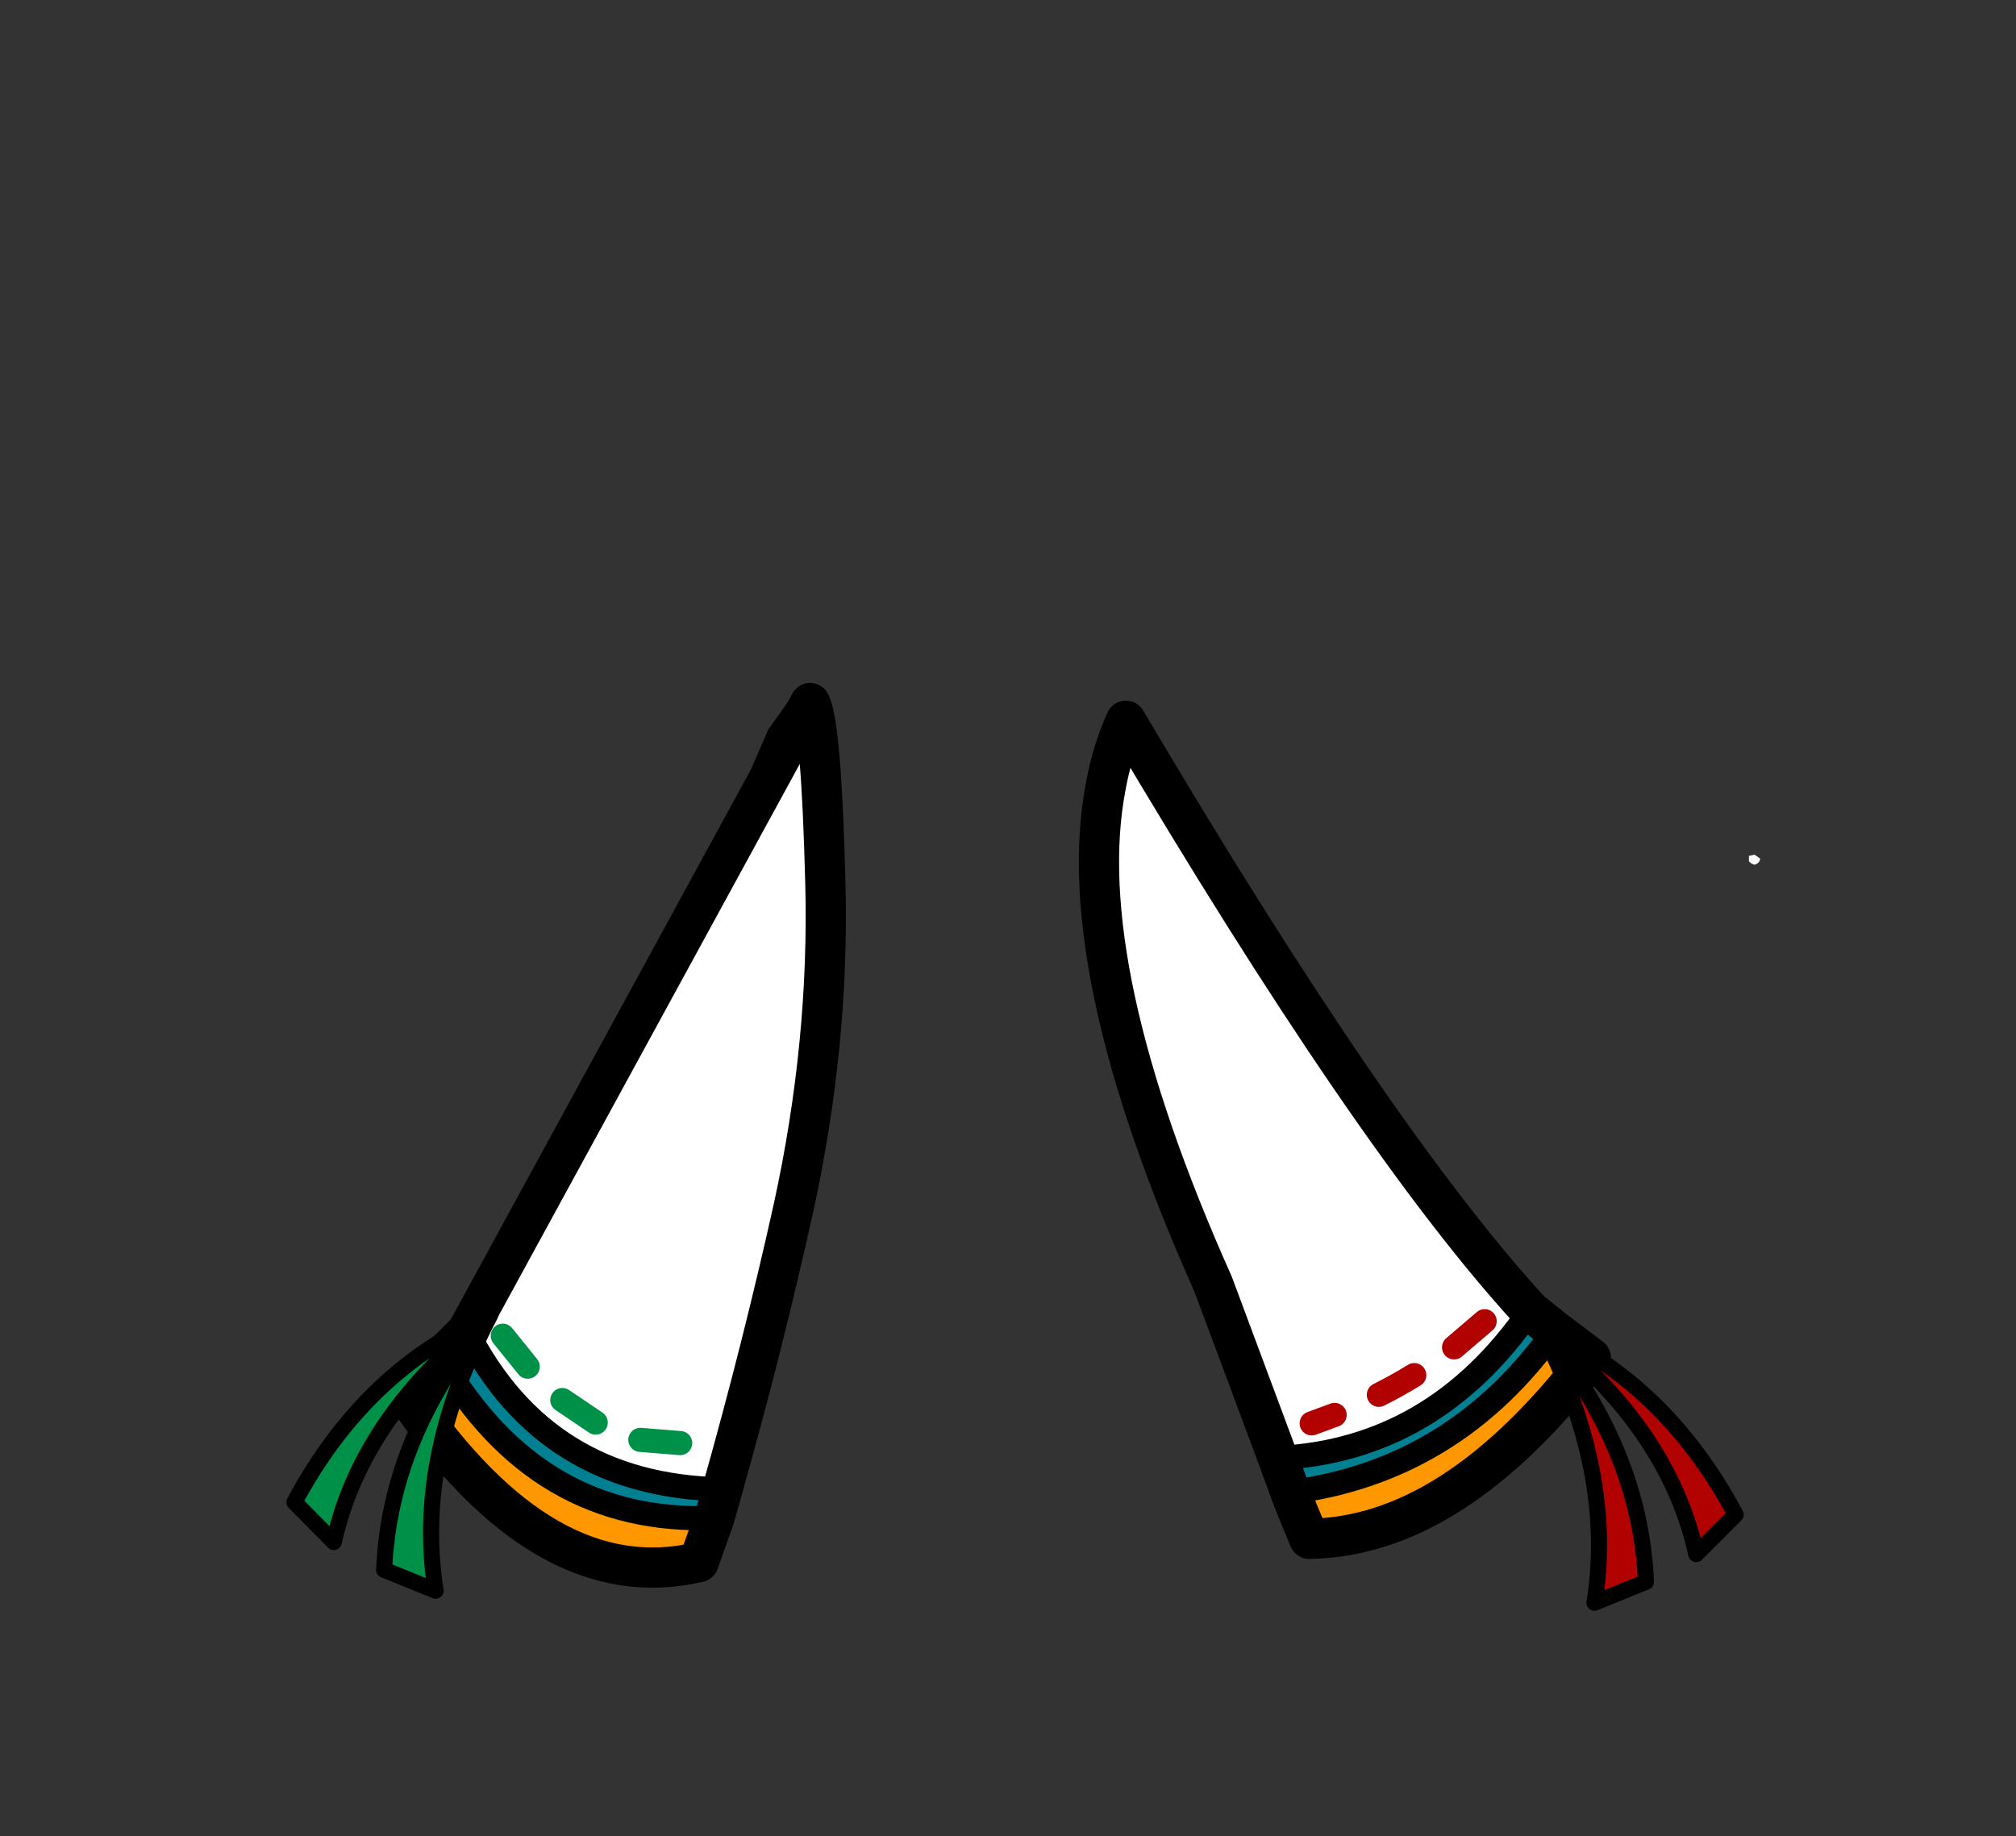 <?xml version="1.0" encoding="UTF-8" standalone="no"?>
<svg xmlns:xlink="http://www.w3.org/1999/xlink" height="228.25px" width="250.6px" xmlns="http://www.w3.org/2000/svg">
  <rect width="100%" height="100%" fill="#333333" stroke="none"/>
  <g transform="matrix(1, 0, 0, 1, 130.7, 221.95)">
    <use height="94.4" transform="matrix(1.0, 0.0, 0.0, 1.0, -63.9, -135.8)" width="112.35" xlink:href="#shape0"/>
    <use height="115.35" transform="matrix(1.0, 0.0, 0.0, 1.0, -95.1, -137.05)" width="183.2" xlink:href="#shape1"/>
  </g>
  <defs>
    <g id="shape0" transform="matrix(1, 0, 0, 1, 63.9, 135.8)">
      <path d="M7.35 -129.6 L7.25 -129.85 Q9.7 -135.35 12.15 -129.85 36.55 -86.7 43.3 -70.0 L46.95 -59.75 Q47.9 -56.45 48.25 -54.05 49.35 -46.3 45.0 -44.45 39.6 -42.15 36.35 -44.5 29.85 -49.35 24.7 -59.75 20.45 -68.3 17.15 -80.65 9.8 -108.0 7.0 -127.0 7.0 -129.05 7.3 -129.6 L7.35 -129.6 M25.15 -104.05 L25.0 -104.25 25.1 -104.05 25.15 -104.05 M27.2 -101.45 L27.2 -101.05 27.2 -100.7 27.35 -101.25 27.2 -101.45 M20.65 -105.45 Q16.15 -112.85 12.5 -119.9 14.55 -107.35 17.2 -95.3 19.85 -83.25 25.5 -69.7 27.8 -64.25 30.45 -59.75 34.25 -53.2 38.8 -48.85 41.55 -46.2 44.15 -50.25 45.6 -52.5 42.85 -59.75 41.5 -63.25 39.15 -67.95 31.9 -82.35 28.55 -90.2 25.15 -98.05 20.65 -105.45 M-35.2 -131.25 L-32.0 -135.75 Q-25.7 -137.35 -34.75 -82.05 -36.9 -70.1 -42.35 -50.95 -45.0 -41.8 -51.8 -41.4 -56.05 -41.2 -60.45 -44.0 -65.05 -46.9 -63.55 -58.25 L-58.5 -74.75 -57.35 -78.15 Q-53.8 -88.55 -35.2 -131.25 M-33.6 -122.8 Q-38.2 -114.05 -50.5 -80.95 -62.85 -47.95 -57.7 -47.1 -56.7 -45.75 -52.85 -46.45 -48.6 -47.25 -46.45 -52.25 -44.35 -57.25 -43.05 -63.05 -41.75 -68.9 -37.75 -92.45 -33.75 -116.0 -33.8 -118.35 L-33.8 -121.05 -33.6 -122.8" fill="#000000" fill-rule="evenodd" stroke="none"/>
      <path d="M20.65 -105.45 Q25.15 -98.05 28.55 -90.2 31.9 -82.35 39.15 -67.95 41.5 -63.25 42.85 -59.75 45.6 -52.5 44.15 -50.25 41.55 -46.2 38.8 -48.85 34.25 -53.2 30.45 -59.75 27.8 -64.25 25.5 -69.7 19.85 -83.25 17.2 -95.3 14.55 -107.35 12.5 -119.9 16.15 -112.85 20.65 -105.45 M-33.6 -122.8 L-33.8 -121.05 -33.8 -118.35 Q-33.75 -116.0 -37.75 -92.45 -41.75 -68.9 -43.05 -63.05 -44.35 -57.25 -46.45 -52.25 -48.6 -47.25 -52.85 -46.45 -56.7 -45.75 -57.7 -47.1 -62.85 -47.95 -50.5 -80.95 -38.2 -114.05 -33.6 -122.8" fill="#fff1dd" fill-rule="evenodd" stroke="none"/>
    </g>
    <g id="shape1" transform="matrix(1, 0, 0, 1, 95.1, 137.05)">
      <path d="M87.4 -114.45 Q86.9 -114.6 86.7 -114.9 L86.7 -115.55 87.4 -115.7 88.1 -115.2 Q88.05 -114.65 87.4 -114.45 M28.15 -40.7 L20.1 -62.3 Q2.45 -101.8 6.75 -124.2 7.55 -128.6 9.25 -132.35 40.05 -80.2 59.5 -59.0 47.55 -41.65 28.15 -40.7 M-72.65 -56.4 L-30.0 -134.55 Q-28.6 -131.85 -28.1 -112.05 -27.6 -92.25 -32.05 -71.85 -35.85 -54.7 -40.9 -36.8 -62.85 -37.2 -72.65 -56.4" fill="#ffffff" fill-rule="evenodd" stroke="none"/>
      <path d="M62.55 -56.55 L67.05 -53.15 Q50.0 -30.9 32.05 -30.65 30.3 -34.8 29.7 -36.45 50.15 -39.1 62.55 -56.55 M-41.9 -33.25 L-43.85 -27.75 Q-63.05 -23.25 -80.25 -48.6 L-75.95 -53.1 Q-63.9 -32.35 -41.9 -33.25" fill="#ff9800" fill-rule="evenodd" stroke="none"/>
      <path d="M28.15 -40.7 Q47.55 -41.65 59.5 -59.0 L62.55 -56.55 Q50.15 -39.1 29.7 -36.45 L28.7 -39.2 28.15 -40.7 M-40.9 -36.8 L-41.05 -36.25 -41.9 -33.25 Q-63.9 -32.35 -75.95 -53.1 L-72.65 -56.4 Q-62.85 -37.2 -40.9 -36.8" fill="#008090" fill-rule="evenodd" stroke="none"/>
      <path d="M59.5 -59.0 Q40.05 -80.2 9.25 -132.35 7.55 -128.6 6.75 -124.2 2.45 -101.8 20.1 -62.3 L28.15 -40.7 M59.5 -59.0 L62.55 -56.55 67.05 -53.15 Q50.0 -30.9 32.05 -30.65 30.3 -34.8 29.7 -36.45 L28.7 -39.2 28.15 -40.7 M-72.65 -56.4 L-30.0 -134.55 Q-28.6 -131.85 -28.1 -112.05 -27.6 -92.25 -32.05 -71.85 -35.85 -54.7 -40.9 -36.8 L-41.05 -36.25 -41.9 -33.25 -43.85 -27.75 Q-63.05 -23.25 -80.25 -48.6 L-75.95 -53.1 -72.65 -56.4" fill="none" stroke="#000000" stroke-linecap="round" stroke-linejoin="round" stroke-width="5.0"/>
      <path d="M28.15 -40.7 Q47.55 -41.65 59.5 -59.0 M29.7 -36.45 Q50.15 -39.1 62.55 -56.55 M-72.65 -56.4 Q-62.85 -37.2 -40.9 -36.8 M-75.95 -53.1 Q-63.9 -32.35 -41.9 -33.25" fill="none" stroke="#000000" stroke-linecap="round" stroke-linejoin="round" stroke-width="3.0"/>
      <path d="M-65.1 -52.05 L-68.2 -55.9 M-56.65 -45.1 L-60.8 -47.9 M-46.15 -42.55 L-51.1 -42.95" fill="none" stroke="#009148" stroke-linecap="round" stroke-linejoin="round" stroke-width="3.0"/>
      <path d="M53.85 -57.7 L50.05 -54.45 M35.2 -46.05 L32.35 -45.0 M45.1 -51.0 Q43.0 -49.7 40.7 -48.55" fill="none" stroke="#b10101" stroke-linecap="round" stroke-linejoin="round" stroke-width="3.0"/>
      <path d="M85.05 -33.65 L80.15 -28.75 Q76.7 -44.5 60.75 -56.9 76.25 -50.15 85.05 -33.65 M67.5 -22.7 Q70.1 -39.05 60.75 -56.9 73.2 -41.95 73.9 -25.3 L67.5 -22.7" fill="#b10101" fill-rule="evenodd" stroke="none"/>
      <path d="M-82.95 -26.8 Q-82.25 -43.45 -69.8 -58.4 -85.7 -46.0 -89.2 -30.25 L-94.1 -35.2 Q-85.3 -51.65 -69.8 -58.4 -79.15 -40.55 -76.55 -24.2 L-82.95 -26.8" fill="#009148" fill-rule="evenodd" stroke="none"/>
      <path d="M67.5 -22.7 L73.9 -25.3 Q73.2 -41.95 60.75 -56.9 70.1 -39.05 67.5 -22.7 M85.05 -33.65 Q76.25 -50.15 60.75 -56.9 76.7 -44.5 80.15 -28.75 L85.05 -33.65 M-82.95 -26.8 Q-82.25 -43.45 -69.8 -58.4 -85.7 -46.0 -89.2 -30.25 L-94.1 -35.2 Q-85.3 -51.65 -69.8 -58.4 -79.15 -40.55 -76.55 -24.2 L-82.95 -26.8" fill="none" stroke="#000000" stroke-linecap="round" stroke-linejoin="round" stroke-width="2.0"/>
    </g>
  </defs>
</svg>
